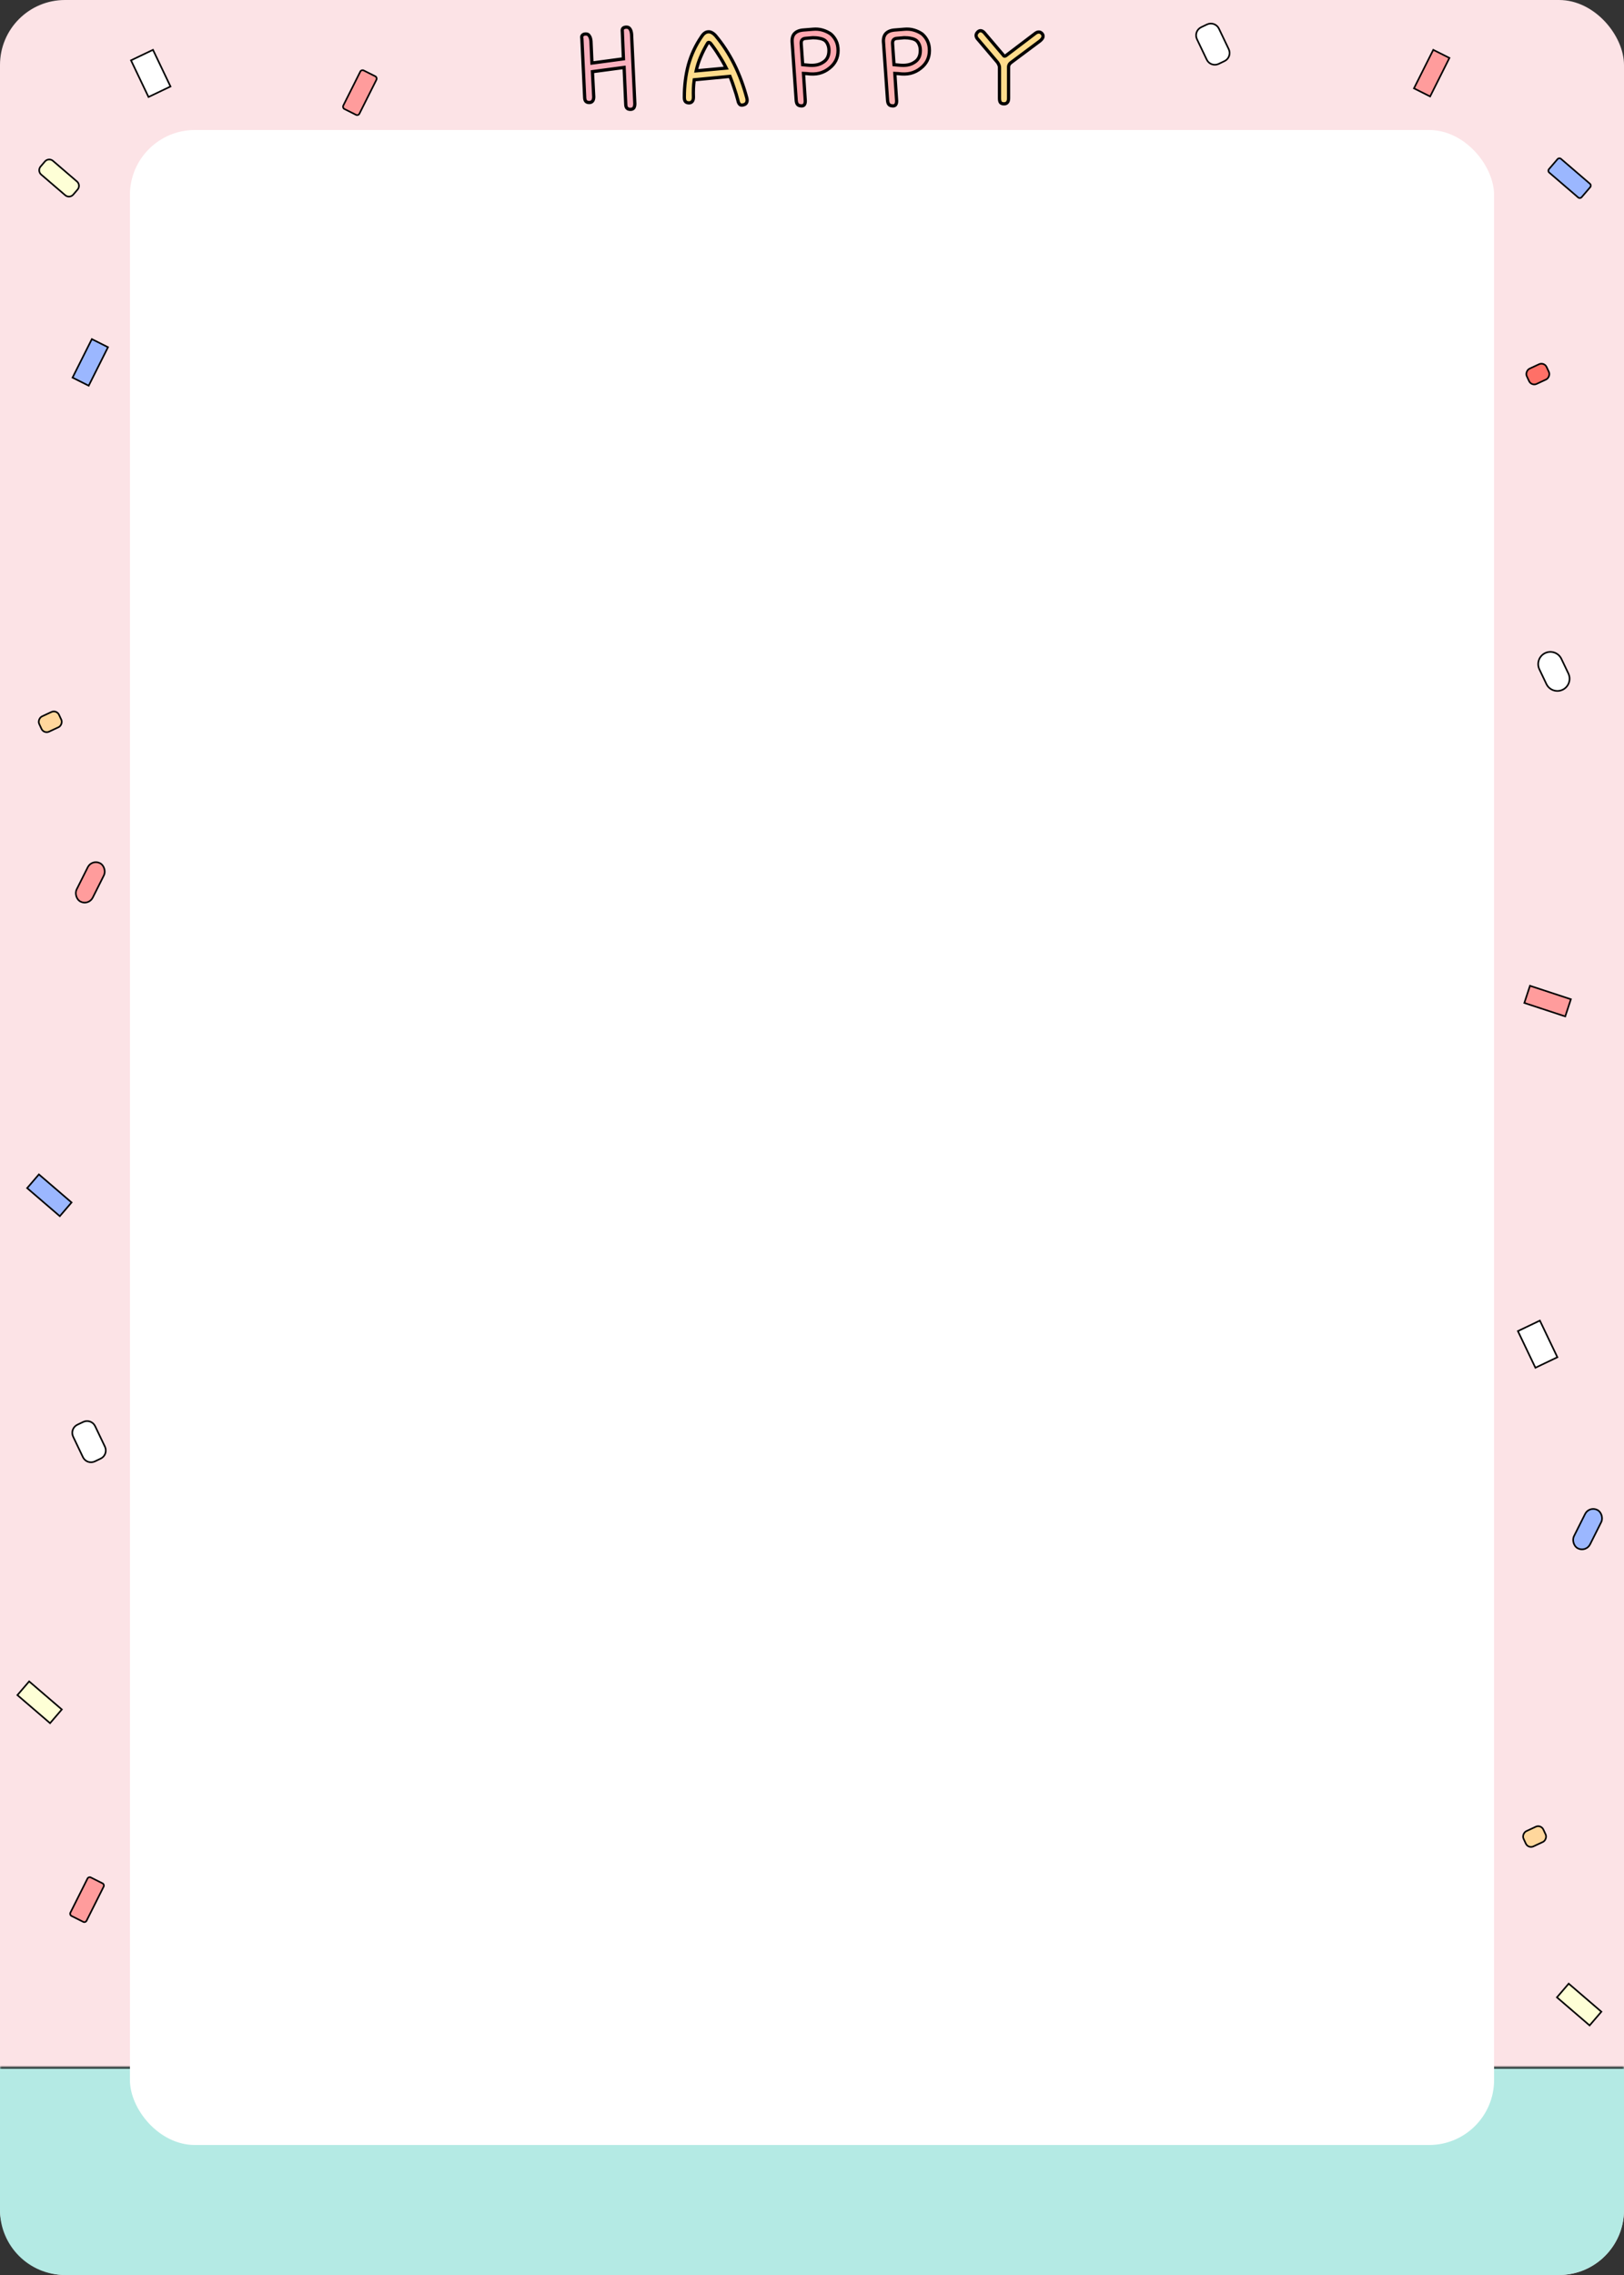 <svg width="500" height="700" viewBox="0 0 500 700" fill="none" xmlns="http://www.w3.org/2000/svg">
<rect x="0" y="0" width="500" height="700" fill="#333333" stroke="none"/>
<rect width="500" height="700" rx="20" fill="#FCE3E6"/>
<path d="M60 80.5H439" stroke="black"/>
<line x1="60" y1="110.5" x2="439" y2="110.5" stroke="black"/>
<line x1="60" y1="170.5" x2="439" y2="170.5" stroke="black"/>
<line x1="60" y1="200.5" x2="439" y2="200.5" stroke="black"/>
<line x1="60" y1="230.5" x2="439" y2="230.5" stroke="black"/>
<line x1="60" y1="260.5" x2="439" y2="260.5" stroke="black"/>
<line x1="60" y1="290.5" x2="439" y2="290.5" stroke="black"/>
<line x1="60" y1="320.5" x2="439" y2="320.5" stroke="black"/>
<line x1="60" y1="350.5" x2="439" y2="350.5" stroke="black"/>
<line x1="60" y1="380.5" x2="439" y2="380.5" stroke="black"/>
<line x1="60" y1="410.5" x2="439" y2="410.5" stroke="black"/>
<line x1="60" y1="440.5" x2="439" y2="440.5" stroke="black"/>
<line x1="60" y1="470.5" x2="439" y2="470.5" stroke="black"/>
<line x1="60" y1="500.5" x2="439" y2="500.5" stroke="black"/>
<line x1="60" y1="530.5" x2="439" y2="530.5" stroke="black"/>
<line x1="60" y1="560.5" x2="439" y2="560.5" stroke="black"/>
<path d="M60 140.5H439" stroke="black"/>
<line x1="349" y1="619.5" x2="439" y2="619.5" stroke="black"/>
<path d="M467.333 409.568L474.1 406.334L479.491 417.612L472.724 420.846L467.333 409.568Z" fill="white" stroke="black" stroke-width="0.5"/>
<path d="M473.951 205.951C473.057 204.083 473.848 201.844 475.717 200.951C477.585 200.058 479.824 200.848 480.717 202.717L482.874 207.228C483.767 209.097 482.976 211.336 481.107 212.229C479.239 213.122 477 212.331 476.107 210.463L473.951 205.951Z" fill="white" stroke="black" stroke-width="0.5"/>
<path d="M22.519 442.049C21.864 440.679 22.444 439.037 23.814 438.382L25.619 437.52C26.989 436.865 28.631 437.444 29.286 438.815L32.305 445.13C32.96 446.501 32.38 448.143 31.009 448.797L29.205 449.66C27.835 450.315 26.193 449.735 25.538 448.365L22.519 442.049Z" fill="white" stroke="black" stroke-width="0.5"/>
<path d="M40.333 18.567L47.1 15.333L52.491 26.611L45.724 29.845L40.333 18.567Z" fill="white" stroke="black" stroke-width="0.5"/>
<path d="M368.519 12.049C367.864 10.678 368.444 9.037 369.815 8.382L371.619 7.519C372.989 6.864 374.631 7.444 375.286 8.814L378.305 15.13C378.96 16.5 378.38 18.142 377.01 18.797L375.205 19.66C373.835 20.314 372.193 19.735 371.538 18.364L368.519 12.049Z" fill="white" stroke="black" stroke-width="0.5"/>
<path d="M26.943 578.006C27.129 577.636 27.579 577.486 27.95 577.672L31.58 579.493C31.95 579.678 32.1 580.129 31.914 580.499L26.643 591.008C26.457 591.378 26.006 591.528 25.636 591.342L22.006 589.522C21.636 589.336 21.486 588.885 21.672 588.515L26.943 578.006Z" fill="#FF9C9C" stroke="black" stroke-width="0.5"/>
<path d="M441.279 15.336L446.25 17.829L440.307 29.679L435.336 27.185L441.279 15.336Z" fill="#FF9C9C" stroke="black" stroke-width="0.5"/>
<rect x="28.279" y="264.336" width="5.561" height="13.257" rx="2.781" transform="rotate(26.637 28.279 264.336)" fill="#FF9C9C" stroke="black" stroke-width="0.5"/>
<rect x="17.424" y="218.332" width="5.173" height="6.723" rx="1.75" transform="rotate(64.985 17.424 218.332)" fill="#FFD79C" stroke="black" stroke-width="0.5"/>
<rect x="474.424" y="561.332" width="5.173" height="6.723" rx="1.75" transform="rotate(64.985 474.424 561.332)" fill="#FFD79C" stroke="black" stroke-width="0.5"/>
<rect x="475.424" y="111.332" width="5.173" height="6.723" rx="1.75" transform="rotate(64.985 475.424 111.332)" fill="#FF7067" stroke="black" stroke-width="0.5"/>
<rect x="111.279" y="21.336" width="5.561" height="13.257" rx="0.75" transform="rotate(26.637 111.279 21.336)" fill="#FF9C9C" stroke="black" stroke-width="0.5"/>
<rect x="28.279" y="104.336" width="5.561" height="13.257" transform="rotate(26.637 28.279 104.336)" fill="#9BB7FF" stroke="black" stroke-width="0.5"/>
<rect x="489.279" y="463.336" width="5.561" height="13.257" rx="2.781" transform="rotate(26.637 489.279 463.336)" fill="#9BB7FF" stroke="black" stroke-width="0.5"/>
<path d="M469.316 308.598L471.054 303.316L483.646 307.459L481.908 312.742L469.316 308.598Z" fill="#FF9C9C" stroke="black" stroke-width="0.5"/>
<path d="M12.68 53.712C11.947 53.082 11.863 51.977 12.493 51.244L13.835 49.68C14.465 48.947 15.57 48.863 16.303 49.493L23.705 55.85C24.438 56.479 24.522 57.584 23.892 58.317L22.55 59.881C21.92 60.614 20.815 60.698 20.082 60.068L12.68 53.712Z" fill="#FEFFD6" stroke="black" stroke-width="0.5"/>
<path d="M479.353 614.571L482.976 610.352L493.033 618.989L489.41 623.208L479.353 614.571Z" fill="#FEFFD6" stroke="black" stroke-width="0.5"/>
<path d="M5.353 521.571L8.976 517.352L19.033 525.989L15.41 530.208L5.353 521.571Z" fill="#FEFFD6" stroke="black" stroke-width="0.5"/>
<path d="M8.353 365.571L11.976 361.352L22.033 369.989L18.41 374.208L8.353 365.571Z" fill="#9BB7FF" stroke="black" stroke-width="0.5"/>
<path d="M476.974 53.097C476.66 52.827 476.624 52.354 476.894 52.039L479.54 48.959C479.81 48.645 480.283 48.608 480.597 48.878L489.516 56.538C489.831 56.808 489.867 57.282 489.597 57.596L486.951 60.677C486.681 60.991 486.208 61.027 485.893 60.757L476.974 53.097Z" fill="#9BB7FF" stroke="black" stroke-width="0.5"/>
<mask id="path-40-inside-1_1113_4153" fill="white">
<path d="M0 636H500V680C500 691.046 491.046 700 480 700H20C8.954 700 0 691.046 0 680V636Z"/>
</mask>
<path d="M0 636H500V680C500 691.046 491.046 700 480 700H20C8.954 700 0 691.046 0 680V636Z" fill="#B4EAE4"/>
<path d="M0 635.5H500V636.5H0V635.5ZM500 700H0H500ZM0 700V636V700ZM500 636V700V636Z" fill="black" mask="url(#path-40-inside-1_1113_4153)"/>
<rect x="40" y="40" width="420" height="620" rx="20" fill="white"/>
<mask id="path-43-outside-2_1113_4153" maskUnits="userSpaceOnUse" x="178" y="7" width="144" height="28" fill="black">
<rect fill="white" x="178" y="7" width="144" height="28"/>
<path d="M179.15 11.85C179.05 11.417 179.1 11.083 179.3 10.85C179.533 10.583 179.9 10.45 180.4 10.45C180.867 10.45 181.217 10.65 181.45 11.05C181.717 11.417 181.883 11.95 181.95 12.65L182.25 19.4L191.95 18.1L191.6 9.7C191.533 9.267 191.6 8.933 191.8 8.7C192.033 8.467 192.4 8.35 192.9 8.35C193.367 8.35 193.717 8.533 193.95 8.9C194.217 9.267 194.383 9.8 194.45 10.5L195.45 31.9C195.45 32.5 195.333 32.95 195.1 33.25C194.867 33.517 194.533 33.65 194.1 33.65C193.6 33.65 193.233 33.517 193 33.25C192.767 32.983 192.65 32.55 192.65 31.95L192.15 20.75L182.4 22.05L182.8 29.8C182.8 30.4 182.667 30.85 182.4 31.15C182.167 31.417 181.833 31.55 181.4 31.55C180.933 31.55 180.583 31.417 180.35 31.15C180.117 30.883 180 30.45 180 29.85L179.15 11.85Z"/>
<path d="M220.293 10.95C222.526 13.617 224.443 16.55 226.043 19.75C227.643 22.95 228.943 26.433 229.943 30.2C230.076 30.8 230.043 31.267 229.843 31.6C229.676 31.933 229.376 32.15 228.943 32.25C228.476 32.417 228.093 32.383 227.793 32.15C227.493 31.883 227.293 31.467 227.193 30.9C226.86 29.6 226.476 28.333 226.043 27.1C225.643 25.833 225.21 24.633 224.743 23.5L213.743 24.55C213.61 25.45 213.526 26.35 213.493 27.25C213.46 28.117 213.46 29 213.493 29.9C213.493 30.5 213.36 30.95 213.093 31.25C212.86 31.517 212.543 31.65 212.143 31.65C211.643 31.65 211.276 31.517 211.043 31.25C210.81 30.983 210.693 30.55 210.693 29.95C210.693 26.383 211.11 23.05 211.943 19.95C212.81 16.85 214.143 13.983 215.943 11.35C216.543 10.383 217.21 9.867 217.943 9.8C218.71 9.7 219.493 10.083 220.293 10.95ZM223.593 20.95C222.893 19.55 222.126 18.217 221.293 16.95C220.493 15.65 219.643 14.433 218.743 13.3C218.543 13.133 218.36 13.05 218.193 13.05C218.06 13.05 217.943 13.133 217.843 13.3C217.01 14.7 216.293 16.117 215.693 17.55C215.093 18.95 214.643 20.367 214.343 21.8L223.593 20.95ZM311.275 19.25C310.975 19.483 310.775 19.717 310.675 19.95C310.575 20.15 310.525 20.35 310.525 20.55V30.25C310.525 30.85 310.392 31.283 310.125 31.55C309.892 31.817 309.558 31.95 309.125 31.95C308.625 31.95 308.258 31.817 308.025 31.55C307.825 31.283 307.725 30.85 307.725 30.25V20.8C307.725 20.533 307.675 20.283 307.575 20.05C307.475 19.783 307.325 19.5 307.125 19.2L301.175 12.2C300.775 11.8 300.558 11.4 300.525 11C300.492 10.6 300.658 10.217 301.025 9.85C301.325 9.55 301.642 9.417 301.975 9.45C302.308 9.483 302.642 9.667 302.975 10L308.725 16.75C308.892 17.017 309.042 17.183 309.175 17.25C309.342 17.283 309.508 17.25 309.675 17.15L318.575 10.4C319.008 10.033 319.425 9.85 319.825 9.85C320.225 9.85 320.575 10.033 320.875 10.4C321.142 10.767 321.208 11.133 321.075 11.5C320.942 11.867 320.625 12.25 320.125 12.65L311.275 19.25Z"/>
<path d="M246.675 13.45L247.125 19.9L248.775 20.05C249.675 20.15 250.508 20.133 251.275 20C252.075 19.867 252.792 19.583 253.425 19.15C254.025 18.783 254.475 18.3 254.775 17.7C255.075 17.1 255.225 16.383 255.225 15.55C255.225 14.85 255.108 14.233 254.875 13.7C254.642 13.133 254.325 12.7 253.925 12.4C253.458 12.1 252.925 11.9 252.325 11.8C251.725 11.667 251.042 11.6 250.275 11.6L248.025 11.8C247.525 11.833 247.158 12 246.925 12.3C246.725 12.567 246.642 12.95 246.675 13.45ZM247.375 22.6L247.925 30.95C247.958 31.55 247.842 32 247.575 32.3C247.308 32.567 246.925 32.65 246.425 32.55C246.025 32.517 245.708 32.35 245.475 32.05C245.275 31.75 245.158 31.3 245.125 30.7L243.925 13.5C243.758 12.2 243.942 11.2 244.475 10.5C245.042 9.8 245.925 9.383 247.125 9.25L250.225 9C251.325 8.9 252.325 8.983 253.225 9.25C254.158 9.517 255.008 9.917 255.775 10.45C256.475 11.05 257.025 11.767 257.425 12.6C257.825 13.433 258.025 14.417 258.025 15.55C258.025 16.683 257.792 17.717 257.325 18.65C256.858 19.55 256.192 20.333 255.325 21C254.425 21.733 253.392 22.25 252.225 22.55C251.092 22.817 249.825 22.85 248.425 22.65L247.375 22.6Z"/>
<path d="M274.8 13.45L275.25 19.9L276.9 20.05C277.8 20.15 278.633 20.133 279.4 20C280.2 19.867 280.917 19.583 281.55 19.15C282.15 18.783 282.6 18.3 282.9 17.7C283.2 17.1 283.35 16.383 283.35 15.55C283.35 14.85 283.233 14.233 283 13.7C282.767 13.133 282.45 12.7 282.05 12.4C281.583 12.1 281.05 11.9 280.45 11.8C279.85 11.667 279.167 11.6 278.4 11.6L276.15 11.8C275.65 11.833 275.283 12 275.05 12.3C274.85 12.567 274.767 12.95 274.8 13.45ZM275.5 22.6L276.05 30.95C276.083 31.55 275.967 32 275.7 32.3C275.433 32.567 275.05 32.65 274.55 32.55C274.15 32.517 273.833 32.35 273.6 32.05C273.4 31.75 273.283 31.3 273.25 30.7L272.05 13.5C271.883 12.2 272.067 11.2 272.6 10.5C273.167 9.8 274.05 9.383 275.25 9.25L278.35 9C279.45 8.9 280.45 8.983 281.35 9.25C282.283 9.517 283.133 9.917 283.9 10.45C284.6 11.05 285.15 11.767 285.55 12.6C285.95 13.433 286.15 14.417 286.15 15.55C286.15 16.683 285.917 17.717 285.45 18.65C284.983 19.55 284.317 20.333 283.45 21C282.55 21.733 281.517 22.25 280.35 22.55C279.217 22.817 277.95 22.85 276.55 22.65L275.5 22.6Z"/>
</mask>
<path d="M179.15 11.85C179.05 11.417 179.1 11.083 179.3 10.85C179.533 10.583 179.9 10.45 180.4 10.45C180.867 10.45 181.217 10.65 181.45 11.05C181.717 11.417 181.883 11.95 181.95 12.65L182.25 19.4L191.95 18.1L191.6 9.7C191.533 9.267 191.6 8.933 191.8 8.7C192.033 8.467 192.4 8.35 192.9 8.35C193.367 8.35 193.717 8.533 193.95 8.9C194.217 9.267 194.383 9.8 194.45 10.5L195.45 31.9C195.45 32.5 195.333 32.95 195.1 33.25C194.867 33.517 194.533 33.65 194.1 33.65C193.6 33.65 193.233 33.517 193 33.25C192.767 32.983 192.65 32.55 192.65 31.95L192.15 20.75L182.4 22.05L182.8 29.8C182.8 30.4 182.667 30.85 182.4 31.15C182.167 31.417 181.833 31.55 181.4 31.55C180.933 31.55 180.583 31.417 180.35 31.15C180.117 30.883 180 30.45 180 29.85L179.15 11.85Z" fill="#F9B1BF"/>
<path d="M220.293 10.95C222.526 13.617 224.443 16.55 226.043 19.75C227.643 22.95 228.943 26.433 229.943 30.2C230.076 30.8 230.043 31.267 229.843 31.6C229.676 31.933 229.376 32.15 228.943 32.25C228.476 32.417 228.093 32.383 227.793 32.15C227.493 31.883 227.293 31.467 227.193 30.9C226.86 29.6 226.476 28.333 226.043 27.1C225.643 25.833 225.21 24.633 224.743 23.5L213.743 24.55C213.61 25.45 213.526 26.35 213.493 27.25C213.46 28.117 213.46 29 213.493 29.9C213.493 30.5 213.36 30.95 213.093 31.25C212.86 31.517 212.543 31.65 212.143 31.65C211.643 31.65 211.276 31.517 211.043 31.25C210.81 30.983 210.693 30.55 210.693 29.95C210.693 26.383 211.11 23.05 211.943 19.95C212.81 16.85 214.143 13.983 215.943 11.35C216.543 10.383 217.21 9.867 217.943 9.8C218.71 9.7 219.493 10.083 220.293 10.95ZM223.593 20.95C222.893 19.55 222.126 18.217 221.293 16.95C220.493 15.65 219.643 14.433 218.743 13.3C218.543 13.133 218.36 13.05 218.193 13.05C218.06 13.05 217.943 13.133 217.843 13.3C217.01 14.7 216.293 16.117 215.693 17.55C215.093 18.95 214.643 20.367 214.343 21.8L223.593 20.95ZM311.275 19.25C310.975 19.483 310.775 19.717 310.675 19.95C310.575 20.15 310.525 20.35 310.525 20.55V30.25C310.525 30.85 310.392 31.283 310.125 31.55C309.892 31.817 309.558 31.95 309.125 31.95C308.625 31.95 308.258 31.817 308.025 31.55C307.825 31.283 307.725 30.85 307.725 30.25V20.8C307.725 20.533 307.675 20.283 307.575 20.05C307.475 19.783 307.325 19.5 307.125 19.2L301.175 12.2C300.775 11.8 300.558 11.4 300.525 11C300.492 10.6 300.658 10.217 301.025 9.85C301.325 9.55 301.642 9.417 301.975 9.45C302.308 9.483 302.642 9.667 302.975 10L308.725 16.75C308.892 17.017 309.042 17.183 309.175 17.25C309.342 17.283 309.508 17.25 309.675 17.15L318.575 10.4C319.008 10.033 319.425 9.85 319.825 9.85C320.225 9.85 320.575 10.033 320.875 10.4C321.142 10.767 321.208 11.133 321.075 11.5C320.942 11.867 320.625 12.25 320.125 12.65L311.275 19.25Z" fill="#FFDC8C"/>
<path d="M246.675 13.45L247.125 19.9L248.775 20.05C249.675 20.15 250.508 20.133 251.275 20C252.075 19.867 252.792 19.583 253.425 19.15C254.025 18.783 254.475 18.3 254.775 17.7C255.075 17.1 255.225 16.383 255.225 15.55C255.225 14.85 255.108 14.233 254.875 13.7C254.642 13.133 254.325 12.7 253.925 12.4C253.458 12.1 252.925 11.9 252.325 11.8C251.725 11.667 251.042 11.6 250.275 11.6L248.025 11.8C247.525 11.833 247.158 12 246.925 12.3C246.725 12.567 246.642 12.95 246.675 13.45ZM247.375 22.6L247.925 30.95C247.958 31.55 247.842 32 247.575 32.3C247.308 32.567 246.925 32.65 246.425 32.55C246.025 32.517 245.708 32.35 245.475 32.05C245.275 31.75 245.158 31.3 245.125 30.7L243.925 13.5C243.758 12.2 243.942 11.2 244.475 10.5C245.042 9.8 245.925 9.383 247.125 9.25L250.225 9C251.325 8.9 252.325 8.983 253.225 9.25C254.158 9.517 255.008 9.917 255.775 10.45C256.475 11.05 257.025 11.767 257.425 12.6C257.825 13.433 258.025 14.417 258.025 15.55C258.025 16.683 257.792 17.717 257.325 18.65C256.858 19.55 256.192 20.333 255.325 21C254.425 21.733 253.392 22.25 252.225 22.55C251.092 22.817 249.825 22.85 248.425 22.65L247.375 22.6Z" fill="#FFA8B0"/>
<path d="M274.8 13.45L275.25 19.9L276.9 20.05C277.8 20.15 278.633 20.133 279.4 20C280.2 19.867 280.917 19.583 281.55 19.15C282.15 18.783 282.6 18.3 282.9 17.7C283.2 17.1 283.35 16.383 283.35 15.55C283.35 14.85 283.233 14.233 283 13.7C282.767 13.133 282.45 12.7 282.05 12.4C281.583 12.1 281.05 11.9 280.45 11.8C279.85 11.667 279.167 11.6 278.4 11.6L276.15 11.8C275.65 11.833 275.283 12 275.05 12.3C274.85 12.567 274.767 12.95 274.8 13.45ZM275.5 22.6L276.05 30.95C276.083 31.55 275.967 32 275.7 32.3C275.433 32.567 275.05 32.65 274.55 32.55C274.15 32.517 273.833 32.35 273.6 32.05C273.4 31.75 273.283 31.3 273.25 30.7L272.05 13.5C271.883 12.2 272.067 11.2 272.6 10.5C273.167 9.8 274.05 9.383 275.25 9.25L278.35 9C279.45 8.9 280.45 8.983 281.35 9.25C282.283 9.517 283.133 9.917 283.9 10.45C284.6 11.05 285.15 11.767 285.55 12.6C285.95 13.433 286.15 14.417 286.15 15.55C286.15 16.683 285.917 17.717 285.45 18.65C284.983 19.55 284.317 20.333 283.45 21C282.55 21.733 281.517 22.25 280.35 22.55C279.217 22.817 277.95 22.85 276.55 22.65L275.5 22.6Z" fill="#FFB3B3"/>
<path d="M179.15 11.85L179.649 11.826L179.647 11.781L179.637 11.738L179.15 11.85ZM179.3 10.85L178.924 10.521L178.92 10.525L179.3 10.85ZM181.45 11.05L181.018 11.302L181.031 11.324L181.046 11.344L181.45 11.05ZM181.95 12.65L182.45 12.628L182.449 12.615L182.448 12.603L181.95 12.65ZM182.25 19.4L181.75 19.422L181.775 19.968L182.316 19.896L182.25 19.4ZM191.95 18.1L192.016 18.596L192.469 18.535L192.45 18.079L191.95 18.1ZM191.6 9.7L192.1 9.679L192.098 9.651L192.094 9.624L191.6 9.7ZM191.8 8.7L191.446 8.346L191.433 8.36L191.42 8.375L191.8 8.7ZM193.95 8.9L193.528 9.168L193.537 9.182L193.546 9.194L193.95 8.9ZM194.45 10.5L194.949 10.477L194.949 10.465L194.948 10.453L194.45 10.5ZM195.45 31.9H195.95V31.888L195.949 31.877L195.45 31.9ZM195.1 33.25L195.476 33.579L195.486 33.568L195.495 33.557L195.1 33.25ZM193 33.25L193.376 32.921L193 33.25ZM192.65 31.95H193.15V31.939L193.15 31.928L192.65 31.95ZM192.15 20.75L192.65 20.728L192.625 20.182L192.084 20.254L192.15 20.75ZM182.4 22.05L182.334 21.554L181.877 21.615L181.901 22.076L182.4 22.05ZM182.8 29.8H183.3V29.787L183.299 29.774L182.8 29.8ZM182.4 31.15L182.026 30.818L182.024 30.821L182.4 31.15ZM180.35 31.15L179.974 31.479L180.35 31.15ZM180 29.85H180.5V29.838L180.499 29.826L180 29.85ZM179.637 11.738C179.556 11.386 179.624 11.241 179.68 11.175L178.92 10.525C178.576 10.926 178.544 11.447 178.663 11.962L179.637 11.738ZM179.676 11.179C179.781 11.06 179.983 10.95 180.4 10.95V9.95C179.817 9.95 179.286 10.107 178.924 10.521L179.676 11.179ZM180.4 10.95C180.691 10.95 180.875 11.057 181.018 11.302L181.882 10.798C181.558 10.243 181.043 9.95 180.4 9.95V10.95ZM181.046 11.344C181.238 11.609 181.39 12.042 181.452 12.697L182.448 12.603C182.377 11.858 182.195 11.224 181.854 10.756L181.046 11.344ZM181.45 12.672L181.75 19.422L182.75 19.378L182.45 12.628L181.45 12.672ZM182.316 19.896L192.016 18.596L191.884 17.604L182.184 18.904L182.316 19.896ZM192.45 18.079L192.1 9.679L191.1 9.721L191.45 18.121L192.45 18.079ZM192.094 9.624C192.04 9.271 192.11 9.107 192.18 9.025L191.42 8.375C191.09 8.76 191.027 9.262 191.106 9.776L192.094 9.624ZM192.154 9.054C192.254 8.953 192.465 8.85 192.9 8.85V7.85C192.335 7.85 191.812 7.981 191.446 8.346L192.154 9.054ZM192.9 8.85C193.211 8.85 193.394 8.958 193.528 9.168L194.372 8.632C194.039 8.108 193.523 7.85 192.9 7.85V8.85ZM193.546 9.194C193.738 9.459 193.89 9.892 193.952 10.547L194.948 10.453C194.877 9.708 194.695 9.074 194.354 8.606L193.546 9.194ZM193.951 10.523L194.951 31.923L195.949 31.877L194.949 10.477L193.951 10.523ZM194.95 31.9C194.95 32.449 194.841 32.769 194.705 32.943L195.495 33.557C195.826 33.131 195.95 32.551 195.95 31.9H194.95ZM194.724 32.921C194.606 33.055 194.424 33.15 194.1 33.15V34.15C194.643 34.15 195.127 33.978 195.476 33.579L194.724 32.921ZM194.1 33.15C193.683 33.15 193.481 33.04 193.376 32.921L192.624 33.579C192.986 33.993 193.517 34.15 194.1 34.15V33.15ZM193.376 32.921C193.262 32.79 193.15 32.506 193.15 31.95H192.15C192.15 32.594 192.271 33.176 192.624 33.579L193.376 32.921ZM193.15 31.928L192.65 20.728L191.65 20.772L192.15 31.972L193.15 31.928ZM192.084 20.254L182.334 21.554L182.466 22.546L192.216 21.246L192.084 20.254ZM181.901 22.076L182.301 29.826L183.299 29.774L182.899 22.024L181.901 22.076ZM182.3 29.8C182.3 30.337 182.18 30.645 182.026 30.818L182.774 31.482C183.154 31.055 183.3 30.463 183.3 29.8H182.3ZM182.024 30.821C181.906 30.955 181.724 31.05 181.4 31.05V32.05C181.943 32.05 182.427 31.878 182.776 31.479L182.024 30.821ZM181.4 31.05C181.029 31.05 180.837 30.947 180.726 30.821L179.974 31.479C180.33 31.886 180.838 32.05 181.4 32.05V31.05ZM180.726 30.821C180.612 30.69 180.5 30.406 180.5 29.85H179.5C179.5 30.494 179.621 31.076 179.974 31.479L180.726 30.821ZM180.499 29.826L179.649 11.826L178.651 11.874L179.501 29.874L180.499 29.826ZM220.293 10.95L220.676 10.629L220.669 10.62L220.66 10.611L220.293 10.95ZM226.043 19.75L225.596 19.974L226.043 19.75ZM229.943 30.2L230.431 30.091L230.429 30.082L230.426 30.072L229.943 30.2ZM229.843 31.6L229.414 31.343L229.404 31.359L229.396 31.376L229.843 31.6ZM228.943 32.25L228.831 31.763L228.802 31.769L228.775 31.779L228.943 32.25ZM227.793 32.15L227.461 32.524L227.473 32.535L227.486 32.545L227.793 32.15ZM227.193 30.9L227.685 30.813L227.682 30.794L227.677 30.776L227.193 30.9ZM226.043 27.1L225.566 27.251L225.569 27.258L225.571 27.266L226.043 27.1ZM224.743 23.5L225.205 23.31L225.064 22.967L224.695 23.002L224.743 23.5ZM213.743 24.55L213.695 24.052L213.306 24.09L213.248 24.477L213.743 24.55ZM213.493 27.25L213.993 27.269L213.993 27.268L213.493 27.25ZM213.493 29.9H213.993V29.891L213.993 29.881L213.493 29.9ZM213.093 31.25L212.719 30.918L212.717 30.921L213.093 31.25ZM211.043 31.25L210.667 31.579L211.043 31.25ZM211.943 19.95L211.461 19.815L211.46 19.82L211.943 19.95ZM215.943 11.35L216.356 11.632L216.362 11.623L216.368 11.614L215.943 11.35ZM217.943 9.8L217.988 10.298L217.998 10.297L218.008 10.296L217.943 9.8ZM223.593 20.95L223.639 21.448L224.367 21.381L224.04 20.726L223.593 20.95ZM221.293 16.95L220.867 17.212L220.871 17.218L220.875 17.225L221.293 16.95ZM218.743 13.3L219.135 12.989L219.103 12.949L219.063 12.916L218.743 13.3ZM217.843 13.3L217.414 13.043L217.413 13.044L217.843 13.3ZM215.693 17.55L216.153 17.747L216.154 17.743L215.693 17.55ZM214.343 21.8L213.854 21.698L213.715 22.36L214.389 22.298L214.343 21.8ZM219.91 11.271C222.117 13.907 224.013 16.808 225.596 19.974L226.49 19.526C224.873 16.293 222.935 13.326 220.676 10.629L219.91 11.271ZM225.596 19.974C227.179 23.141 228.468 26.592 229.46 30.328L230.426 30.072C229.418 26.275 228.107 22.759 226.49 19.526L225.596 19.974ZM229.455 30.308C229.576 30.853 229.519 31.168 229.414 31.343L230.272 31.857C230.567 31.365 230.577 30.747 230.431 30.091L229.455 30.308ZM229.396 31.376C229.309 31.55 229.15 31.689 228.831 31.763L229.055 32.737C229.603 32.611 230.044 32.316 230.29 31.824L229.396 31.376ZM228.775 31.779C228.414 31.908 228.225 31.852 228.1 31.755L227.486 32.545C227.961 32.914 228.539 32.925 229.111 32.721L228.775 31.779ZM228.125 31.776C227.939 31.611 227.774 31.316 227.685 30.813L226.701 30.987C226.812 31.618 227.047 32.156 227.461 32.524L228.125 31.776ZM227.677 30.776C227.34 29.462 226.953 28.182 226.515 26.934L225.571 27.266C226 28.485 226.379 29.738 226.709 31.024L227.677 30.776ZM226.52 26.949C226.116 25.67 225.678 24.457 225.205 23.31L224.281 23.69C224.741 24.81 225.17 25.996 225.566 27.251L226.52 26.949ZM224.695 23.002L213.695 24.052L213.79 25.048L224.79 23.998L224.695 23.002ZM213.248 24.477C213.112 25.395 213.027 26.313 212.993 27.232L213.993 27.268C214.025 26.387 214.107 25.505 214.238 24.623L213.248 24.477ZM212.993 27.231C212.96 28.11 212.96 29.006 212.993 29.919L213.993 29.881C213.96 28.994 213.96 28.123 213.993 27.269L212.993 27.231ZM212.993 29.9C212.993 30.436 212.872 30.745 212.719 30.918L213.467 31.582C213.847 31.154 213.993 30.564 213.993 29.9H212.993ZM212.717 30.921C212.591 31.064 212.419 31.15 212.143 31.15V32.15C212.666 32.15 213.128 31.969 213.469 31.579L212.717 30.921ZM212.143 31.15C211.726 31.15 211.524 31.04 211.419 30.921L210.667 31.579C211.029 31.993 211.56 32.15 212.143 32.15V31.15ZM211.419 30.921C211.305 30.79 211.193 30.506 211.193 29.95H210.193C210.193 30.594 210.314 31.177 210.667 31.579L211.419 30.921ZM211.193 29.95C211.193 26.422 211.605 23.133 212.426 20.08L211.46 19.82C210.614 22.967 210.193 26.344 210.193 29.95H211.193ZM212.425 20.085C213.277 17.037 214.587 14.22 216.356 11.632L215.53 11.068C213.699 13.747 212.343 16.663 211.461 19.815L212.425 20.085ZM216.368 11.614C216.931 10.706 217.481 10.344 217.988 10.298L217.898 9.302C216.938 9.389 216.155 10.061 215.518 11.086L216.368 11.614ZM218.008 10.296C218.542 10.226 219.175 10.476 219.926 11.289L220.66 10.611C219.81 9.69 218.877 9.174 217.878 9.304L218.008 10.296ZM224.04 20.726C223.332 19.309 222.555 17.959 221.711 16.675L220.875 17.225C221.697 18.474 222.454 19.791 223.146 21.174L224.04 20.726ZM221.719 16.688C220.909 15.372 220.048 14.139 219.135 12.989L218.351 13.611C219.238 14.728 220.077 15.928 220.867 17.212L221.719 16.688ZM219.063 12.916C218.821 12.714 218.527 12.55 218.193 12.55V13.55C218.193 13.55 218.193 13.55 218.193 13.55C218.193 13.55 218.193 13.55 218.193 13.55C218.193 13.55 218.193 13.55 218.193 13.55C218.193 13.55 218.193 13.55 218.194 13.55C218.194 13.55 218.195 13.55 218.196 13.55C218.198 13.55 218.201 13.551 218.205 13.552C218.214 13.554 218.229 13.559 218.249 13.568C218.29 13.586 218.348 13.621 218.423 13.684L219.063 12.916ZM218.193 12.55C217.811 12.55 217.559 12.801 217.414 13.043L218.272 13.557C218.298 13.513 218.31 13.51 218.296 13.519C218.288 13.525 218.274 13.533 218.254 13.54C218.234 13.547 218.213 13.55 218.193 13.55V12.55ZM217.413 13.044C216.569 14.463 215.841 15.901 215.232 17.357L216.154 17.743C216.745 16.332 217.451 14.937 218.273 13.556L217.413 13.044ZM215.233 17.353C214.621 18.782 214.161 20.23 213.854 21.698L214.832 21.902C215.125 20.503 215.565 19.118 216.153 17.747L215.233 17.353ZM214.389 22.298L223.639 21.448L223.547 20.452L214.297 21.302L214.389 22.298ZM246.675 13.45L246.176 13.483L246.176 13.485L246.675 13.45ZM247.125 19.9L246.626 19.935L246.656 20.359L247.08 20.398L247.125 19.9ZM248.775 20.05L248.83 19.553L248.82 19.552L248.775 20.05ZM251.275 20L251.193 19.507L251.189 19.507L251.275 20ZM253.425 19.15L253.164 18.723L253.153 18.73L253.143 18.737L253.425 19.15ZM254.875 13.7L254.413 13.89L254.417 13.9L254.875 13.7ZM253.925 12.4L254.225 12L254.211 11.989L254.195 11.979L253.925 12.4ZM252.325 11.8L252.217 12.288L252.23 12.291L252.243 12.293L252.325 11.8ZM250.275 11.6V11.1H250.253L250.231 11.102L250.275 11.6ZM248.025 11.8L248.058 12.299L248.069 12.298L248.025 11.8ZM246.925 12.3L246.53 11.993L246.525 12L246.925 12.3ZM247.375 22.6L247.399 22.101L246.839 22.074L246.876 22.633L247.375 22.6ZM247.925 30.95L248.424 30.922L248.424 30.917L247.925 30.95ZM247.575 32.3L247.929 32.654L247.939 32.643L247.949 32.632L247.575 32.3ZM246.425 32.55L246.523 32.06L246.495 32.054L246.467 32.052L246.425 32.55ZM245.475 32.05L245.059 32.327L245.069 32.343L245.08 32.357L245.475 32.05ZM245.125 30.7L245.624 30.672L245.624 30.665L245.125 30.7ZM243.925 13.5L244.424 13.465L244.423 13.451L244.421 13.436L243.925 13.5ZM244.475 10.5L244.086 10.185L244.082 10.191L244.077 10.197L244.475 10.5ZM247.125 9.25L247.085 8.752L247.077 8.752L247.07 8.753L247.125 9.25ZM250.225 9L250.265 9.498L250.27 9.498L250.225 9ZM253.225 9.25L253.083 9.729L253.088 9.731L253.225 9.25ZM255.775 10.45L256.1 10.07L256.081 10.054L256.061 10.04L255.775 10.45ZM257.425 12.6L256.974 12.816L257.425 12.6ZM257.325 18.65L257.769 18.88L257.772 18.874L257.325 18.65ZM255.325 21L255.02 20.604L255.009 20.612L255.325 21ZM252.225 22.55L252.34 23.037L252.35 23.034L252.225 22.55ZM248.425 22.65L248.496 22.155L248.472 22.152L248.449 22.151L248.425 22.65ZM246.176 13.485L246.626 19.935L247.624 19.865L247.174 13.415L246.176 13.485ZM247.08 20.398L248.73 20.548L248.82 19.552L247.17 19.402L247.08 20.398ZM248.72 20.547C249.659 20.651 250.541 20.635 251.361 20.493L251.189 19.507C250.476 19.631 249.691 19.649 248.83 19.553L248.72 20.547ZM251.357 20.493C252.225 20.349 253.011 20.039 253.707 19.563L253.143 18.737C252.573 19.127 251.925 19.385 251.193 19.507L251.357 20.493ZM253.686 19.577C254.362 19.164 254.878 18.612 255.222 17.924L254.328 17.476C254.072 17.988 253.688 18.403 253.164 18.723L253.686 19.577ZM255.222 17.924C255.564 17.239 255.725 16.442 255.725 15.55H254.725C254.725 16.324 254.586 16.961 254.328 17.476L255.222 17.924ZM255.725 15.55C255.725 14.795 255.599 14.108 255.333 13.5L254.417 13.9C254.618 14.359 254.725 14.905 254.725 15.55H255.725ZM255.337 13.51C255.077 12.879 254.712 12.365 254.225 12L253.625 12.8C253.938 13.035 254.206 13.388 254.413 13.89L255.337 13.51ZM254.195 11.979C253.666 11.639 253.068 11.417 252.407 11.307L252.243 12.293C252.782 12.383 253.25 12.561 253.655 12.821L254.195 11.979ZM252.433 11.312C251.79 11.169 251.07 11.1 250.275 11.1V12.1C251.014 12.1 251.66 12.164 252.217 12.288L252.433 11.312ZM250.231 11.102L247.981 11.302L248.069 12.298L250.319 12.098L250.231 11.102ZM247.992 11.301C247.397 11.341 246.877 11.547 246.53 11.993L247.32 12.607C247.44 12.453 247.653 12.326 248.058 12.299L247.992 11.301ZM246.525 12C246.225 12.4 246.139 12.922 246.176 13.483L247.174 13.417C247.145 12.978 247.225 12.733 247.325 12.6L246.525 12ZM246.876 22.633L247.426 30.983L248.424 30.917L247.874 22.567L246.876 22.633ZM247.426 30.978C247.455 31.511 247.345 31.806 247.201 31.968L247.949 32.632C248.338 32.194 248.461 31.589 248.424 30.922L247.426 30.978ZM247.221 31.946C247.112 32.055 246.923 32.14 246.523 32.06L246.327 33.04C246.927 33.16 247.504 33.078 247.929 32.654L247.221 31.946ZM246.467 32.052C246.197 32.029 246.012 31.926 245.87 31.743L245.08 32.357C245.405 32.774 245.853 33.004 246.383 33.048L246.467 32.052ZM245.891 31.773C245.763 31.581 245.656 31.236 245.624 30.672L244.626 30.728C244.661 31.364 244.787 31.919 245.059 32.327L245.891 31.773ZM245.624 30.665L244.424 13.465L243.426 13.535L244.626 30.735L245.624 30.665ZM244.421 13.436C244.263 12.204 244.451 11.357 244.873 10.803L244.077 10.197C243.433 11.043 243.254 12.196 243.429 13.564L244.421 13.436ZM244.864 10.815C245.322 10.248 246.065 9.871 247.18 9.747L247.07 8.753C245.785 8.896 244.761 9.352 244.086 10.185L244.864 10.815ZM247.165 9.748L250.265 9.498L250.185 8.502L247.085 8.752L247.165 9.748ZM250.27 9.498C251.318 9.403 252.253 9.484 253.083 9.729L253.367 8.771C252.397 8.483 251.332 8.397 250.18 8.502L250.27 9.498ZM253.088 9.731C253.97 9.983 254.77 10.36 255.489 10.861L256.061 10.04C255.247 9.474 254.347 9.05 253.362 8.769L253.088 9.731ZM255.45 10.83C256.097 11.384 256.604 12.045 256.974 12.816L257.876 12.384C257.446 11.488 256.853 10.716 256.1 10.07L255.45 10.83ZM256.974 12.816C257.335 13.569 257.525 14.475 257.525 15.55H258.525C258.525 14.358 258.315 13.298 257.876 12.384L256.974 12.816ZM257.525 15.55C257.525 16.613 257.307 17.568 256.878 18.426L257.772 18.874C258.277 17.865 258.525 16.754 258.525 15.55H257.525ZM256.881 18.42C256.451 19.25 255.834 19.978 255.02 20.604L255.63 21.396C256.55 20.689 257.266 19.85 257.769 18.88L256.881 18.42ZM255.009 20.612C254.167 21.298 253.2 21.783 252.1 22.066L252.35 23.034C253.583 22.717 254.683 22.168 255.641 21.388L255.009 20.612ZM252.11 22.063C251.049 22.313 249.847 22.348 248.496 22.155L248.354 23.145C249.803 23.352 251.134 23.32 252.34 23.037L252.11 22.063ZM248.449 22.151L247.399 22.101L247.351 23.099L248.401 23.149L248.449 22.151ZM274.8 13.45L274.301 13.483L274.301 13.485L274.8 13.45ZM275.25 19.9L274.751 19.935L274.781 20.359L275.205 20.398L275.25 19.9ZM276.9 20.05L276.955 19.553L276.945 19.552L276.9 20.05ZM279.4 20L279.318 19.507L279.314 19.507L279.4 20ZM281.55 19.15L281.289 18.723L281.278 18.73L281.268 18.737L281.55 19.15ZM283 13.7L282.538 13.89L282.542 13.9L283 13.7ZM282.05 12.4L282.35 12L282.336 11.989L282.32 11.979L282.05 12.4ZM280.45 11.8L280.342 12.288L280.355 12.291L280.368 12.293L280.45 11.8ZM278.4 11.6V11.1H278.378L278.356 11.102L278.4 11.6ZM276.15 11.8L276.183 12.299L276.194 12.298L276.15 11.8ZM275.05 12.3L274.655 11.993L274.65 12L275.05 12.3ZM275.5 22.6L275.524 22.101L274.964 22.074L275.001 22.633L275.5 22.6ZM276.05 30.95L276.549 30.922L276.549 30.917L276.05 30.95ZM275.7 32.3L276.054 32.654L276.064 32.643L276.074 32.632L275.7 32.3ZM274.55 32.55L274.648 32.06L274.62 32.054L274.592 32.052L274.55 32.55ZM273.6 32.05L273.184 32.327L273.194 32.343L273.205 32.357L273.6 32.05ZM273.25 30.7L273.749 30.672L273.749 30.665L273.25 30.7ZM272.05 13.5L272.549 13.465L272.548 13.451L272.546 13.436L272.05 13.5ZM272.6 10.5L272.211 10.185L272.207 10.191L272.202 10.197L272.6 10.5ZM275.25 9.25L275.21 8.752L275.202 8.752L275.195 8.753L275.25 9.25ZM278.35 9L278.39 9.498L278.395 9.498L278.35 9ZM281.35 9.25L281.208 9.729L281.213 9.731L281.35 9.25ZM283.9 10.45L284.225 10.07L284.206 10.054L284.186 10.04L283.9 10.45ZM285.55 12.6L285.099 12.816L285.55 12.6ZM285.45 18.65L285.894 18.88L285.897 18.874L285.45 18.65ZM283.45 21L283.145 20.604L283.134 20.612L283.45 21ZM280.35 22.55L280.465 23.037L280.475 23.034L280.35 22.55ZM276.55 22.65L276.621 22.155L276.597 22.152L276.574 22.151L276.55 22.65ZM274.301 13.485L274.751 19.935L275.749 19.865L275.299 13.415L274.301 13.485ZM275.205 20.398L276.855 20.548L276.945 19.552L275.295 19.402L275.205 20.398ZM276.845 20.547C277.784 20.651 278.666 20.635 279.486 20.493L279.314 19.507C278.601 19.631 277.816 19.649 276.955 19.553L276.845 20.547ZM279.482 20.493C280.35 20.349 281.136 20.039 281.832 19.563L281.268 18.737C280.698 19.127 280.05 19.385 279.318 19.507L279.482 20.493ZM281.811 19.577C282.487 19.164 283.003 18.612 283.347 17.924L282.453 17.476C282.197 17.988 281.813 18.403 281.289 18.723L281.811 19.577ZM283.347 17.924C283.689 17.239 283.85 16.442 283.85 15.55H282.85C282.85 16.324 282.711 16.961 282.453 17.476L283.347 17.924ZM283.85 15.55C283.85 14.795 283.724 14.108 283.458 13.5L282.542 13.9C282.743 14.359 282.85 14.905 282.85 15.55H283.85ZM283.462 13.51C283.202 12.879 282.837 12.365 282.35 12L281.75 12.8C282.063 13.035 282.331 13.388 282.538 13.89L283.462 13.51ZM282.32 11.979C281.791 11.639 281.193 11.417 280.532 11.307L280.368 12.293C280.907 12.383 281.375 12.561 281.78 12.821L282.32 11.979ZM280.558 11.312C279.915 11.169 279.195 11.1 278.4 11.1V12.1C279.139 12.1 279.785 12.164 280.342 12.288L280.558 11.312ZM278.356 11.102L276.106 11.302L276.194 12.298L278.444 12.098L278.356 11.102ZM276.117 11.301C275.522 11.341 275.002 11.547 274.655 11.993L275.445 12.607C275.565 12.453 275.778 12.326 276.183 12.299L276.117 11.301ZM274.65 12C274.35 12.4 274.264 12.922 274.301 13.483L275.299 13.417C275.27 12.978 275.35 12.733 275.45 12.6L274.65 12ZM275.001 22.633L275.551 30.983L276.549 30.917L275.999 22.567L275.001 22.633ZM275.551 30.978C275.58 31.511 275.47 31.806 275.326 31.968L276.074 32.632C276.463 32.194 276.586 31.589 276.549 30.922L275.551 30.978ZM275.346 31.946C275.237 32.055 275.048 32.14 274.648 32.06L274.452 33.04C275.052 33.16 275.629 33.078 276.054 32.654L275.346 31.946ZM274.592 32.052C274.322 32.029 274.137 31.926 273.995 31.743L273.205 32.357C273.53 32.774 273.978 33.004 274.508 33.048L274.592 32.052ZM274.016 31.773C273.888 31.581 273.781 31.236 273.749 30.672L272.751 30.728C272.786 31.364 272.912 31.919 273.184 32.327L274.016 31.773ZM273.749 30.665L272.549 13.465L271.551 13.535L272.751 30.735L273.749 30.665ZM272.546 13.436C272.388 12.204 272.576 11.357 272.998 10.803L272.202 10.197C271.558 11.043 271.379 12.196 271.554 13.564L272.546 13.436ZM272.989 10.815C273.447 10.248 274.19 9.871 275.305 9.747L275.195 8.753C273.91 8.896 272.886 9.352 272.211 10.185L272.989 10.815ZM275.29 9.748L278.39 9.498L278.31 8.502L275.21 8.752L275.29 9.748ZM278.395 9.498C279.443 9.403 280.378 9.484 281.208 9.729L281.492 8.771C280.522 8.483 279.457 8.397 278.305 8.502L278.395 9.498ZM281.213 9.731C282.095 9.983 282.895 10.36 283.614 10.861L284.186 10.04C283.372 9.474 282.472 9.05 281.487 8.769L281.213 9.731ZM283.575 10.83C284.222 11.384 284.729 12.045 285.099 12.816L286.001 12.384C285.571 11.488 284.978 10.716 284.225 10.07L283.575 10.83ZM285.099 12.816C285.46 13.569 285.65 14.475 285.65 15.55H286.65C286.65 14.358 286.44 13.298 286.001 12.384L285.099 12.816ZM285.65 15.55C285.65 16.613 285.432 17.568 285.003 18.426L285.897 18.874C286.402 17.865 286.65 16.754 286.65 15.55H285.65ZM285.006 18.42C284.576 19.25 283.959 19.978 283.145 20.604L283.755 21.396C284.675 20.689 285.391 19.85 285.894 18.88L285.006 18.42ZM283.134 20.612C282.292 21.298 281.325 21.783 280.225 22.066L280.475 23.034C281.708 22.717 282.808 22.168 283.766 21.388L283.134 20.612ZM280.235 22.063C279.174 22.313 277.972 22.348 276.621 22.155L276.479 23.145C277.928 23.352 279.259 23.32 280.465 23.037L280.235 22.063ZM276.574 22.151L275.524 22.101L275.476 23.099L276.526 23.149L276.574 22.151ZM311.275 19.25L310.976 18.849L310.968 18.855L311.275 19.25ZM310.675 19.95L311.122 20.174L311.129 20.16L311.135 20.147L310.675 19.95ZM310.125 31.55L309.771 31.196L309.76 31.208L309.749 31.221L310.125 31.55ZM308.025 31.55L307.625 31.85L307.636 31.865L307.649 31.879L308.025 31.55ZM307.575 20.05L307.107 20.226L307.111 20.236L307.115 20.247L307.575 20.05ZM307.125 19.2L307.541 18.923L307.525 18.898L307.506 18.876L307.125 19.2ZM301.175 12.2L301.556 11.876L301.543 11.861L301.529 11.846L301.175 12.2ZM300.525 11L300.027 11.041L300.525 11ZM301.025 9.85L301.379 10.204L301.025 9.85ZM302.975 10L303.356 9.676L303.343 9.661L303.329 9.646L302.975 10ZM308.725 16.75L309.149 16.485L309.129 16.454L309.106 16.426L308.725 16.75ZM309.175 17.25L308.951 17.697L309.011 17.727L309.077 17.74L309.175 17.25ZM309.675 17.15L309.932 17.579L309.956 17.565L309.977 17.548L309.675 17.15ZM318.575 10.4L318.877 10.798L318.888 10.79L318.898 10.782L318.575 10.4ZM320.875 10.4L321.279 10.106L321.271 10.094L321.262 10.083L320.875 10.4ZM321.075 11.5L321.545 11.671V11.671L321.075 11.5ZM320.125 12.65L320.424 13.051L320.431 13.046L320.437 13.04L320.125 12.65ZM310.968 18.855C310.632 19.117 310.361 19.413 310.215 19.753L311.135 20.147C311.189 20.021 311.318 19.85 311.582 19.645L310.968 18.855ZM310.228 19.726C310.097 19.988 310.025 20.264 310.025 20.55H311.025C311.025 20.436 311.053 20.312 311.122 20.174L310.228 19.726ZM310.025 20.55V30.25H311.025V20.55H310.025ZM310.025 30.25C310.025 30.793 309.902 31.066 309.771 31.196L310.479 31.904C310.882 31.501 311.025 30.907 311.025 30.25H310.025ZM309.749 31.221C309.631 31.355 309.449 31.45 309.125 31.45V32.45C309.668 32.45 310.152 32.278 310.501 31.879L309.749 31.221ZM309.125 31.45C308.708 31.45 308.506 31.34 308.401 31.221L307.649 31.879C308.011 32.293 308.542 32.45 309.125 32.45V31.45ZM308.425 31.25C308.324 31.116 308.225 30.818 308.225 30.25H307.225C307.225 30.882 307.326 31.451 307.625 31.85L308.425 31.25ZM308.225 30.25V20.8H307.225V30.25H308.225ZM308.225 20.8C308.225 20.469 308.163 20.152 308.035 19.853L307.115 20.247C307.187 20.415 307.225 20.598 307.225 20.8H308.225ZM308.043 19.874C307.927 19.564 307.757 19.247 307.541 18.923L306.709 19.477C306.893 19.753 307.023 20.003 307.107 20.226L308.043 19.874ZM307.506 18.876L301.556 11.876L300.794 12.524L306.744 19.524L307.506 18.876ZM301.529 11.846C301.178 11.496 301.043 11.2 301.023 10.959L300.027 11.041C300.073 11.6 300.372 12.104 300.821 12.554L301.529 11.846ZM301.023 10.959C301.006 10.745 301.083 10.499 301.379 10.204L300.671 9.496C300.233 9.935 299.978 10.454 300.027 11.041L301.023 10.959ZM301.379 10.204C301.603 9.979 301.78 9.933 301.925 9.948L302.025 8.952C301.504 8.9 301.047 9.121 300.671 9.496L301.379 10.204ZM301.925 9.948C302.105 9.965 302.337 10.069 302.621 10.354L303.329 9.646C302.946 9.264 302.512 9.001 302.025 8.952L301.925 9.948ZM302.594 10.324L308.344 17.074L309.106 16.426L303.356 9.676L302.594 10.324ZM308.301 17.015C308.473 17.291 308.685 17.564 308.951 17.697L309.399 16.803C309.409 16.808 309.386 16.799 309.334 16.741C309.285 16.685 309.223 16.603 309.149 16.485L308.301 17.015ZM309.077 17.74C309.383 17.802 309.675 17.733 309.932 17.579L309.418 16.721C309.341 16.767 309.3 16.765 309.273 16.76L309.077 17.74ZM309.977 17.548L318.877 10.798L318.273 10.002L309.373 16.752L309.977 17.548ZM318.898 10.782C319.278 10.46 319.584 10.35 319.825 10.35V9.35C319.266 9.35 318.738 9.607 318.252 10.018L318.898 10.782ZM319.825 10.35C320.047 10.35 320.264 10.442 320.488 10.717L321.262 10.083C320.886 9.624 320.403 9.35 319.825 9.35V10.35ZM320.471 10.694C320.658 10.951 320.672 11.146 320.605 11.329L321.545 11.671C321.745 11.121 321.625 10.582 321.279 10.106L320.471 10.694ZM320.605 11.329C320.517 11.571 320.282 11.884 319.813 12.26L320.437 13.04C320.968 12.616 321.366 12.163 321.545 11.671L320.605 11.329ZM319.826 12.249L310.976 18.849L311.574 19.651L320.424 13.051L319.826 12.249Z" fill="black" mask="url(#path-43-outside-2_1113_4153)"/>
</svg>
